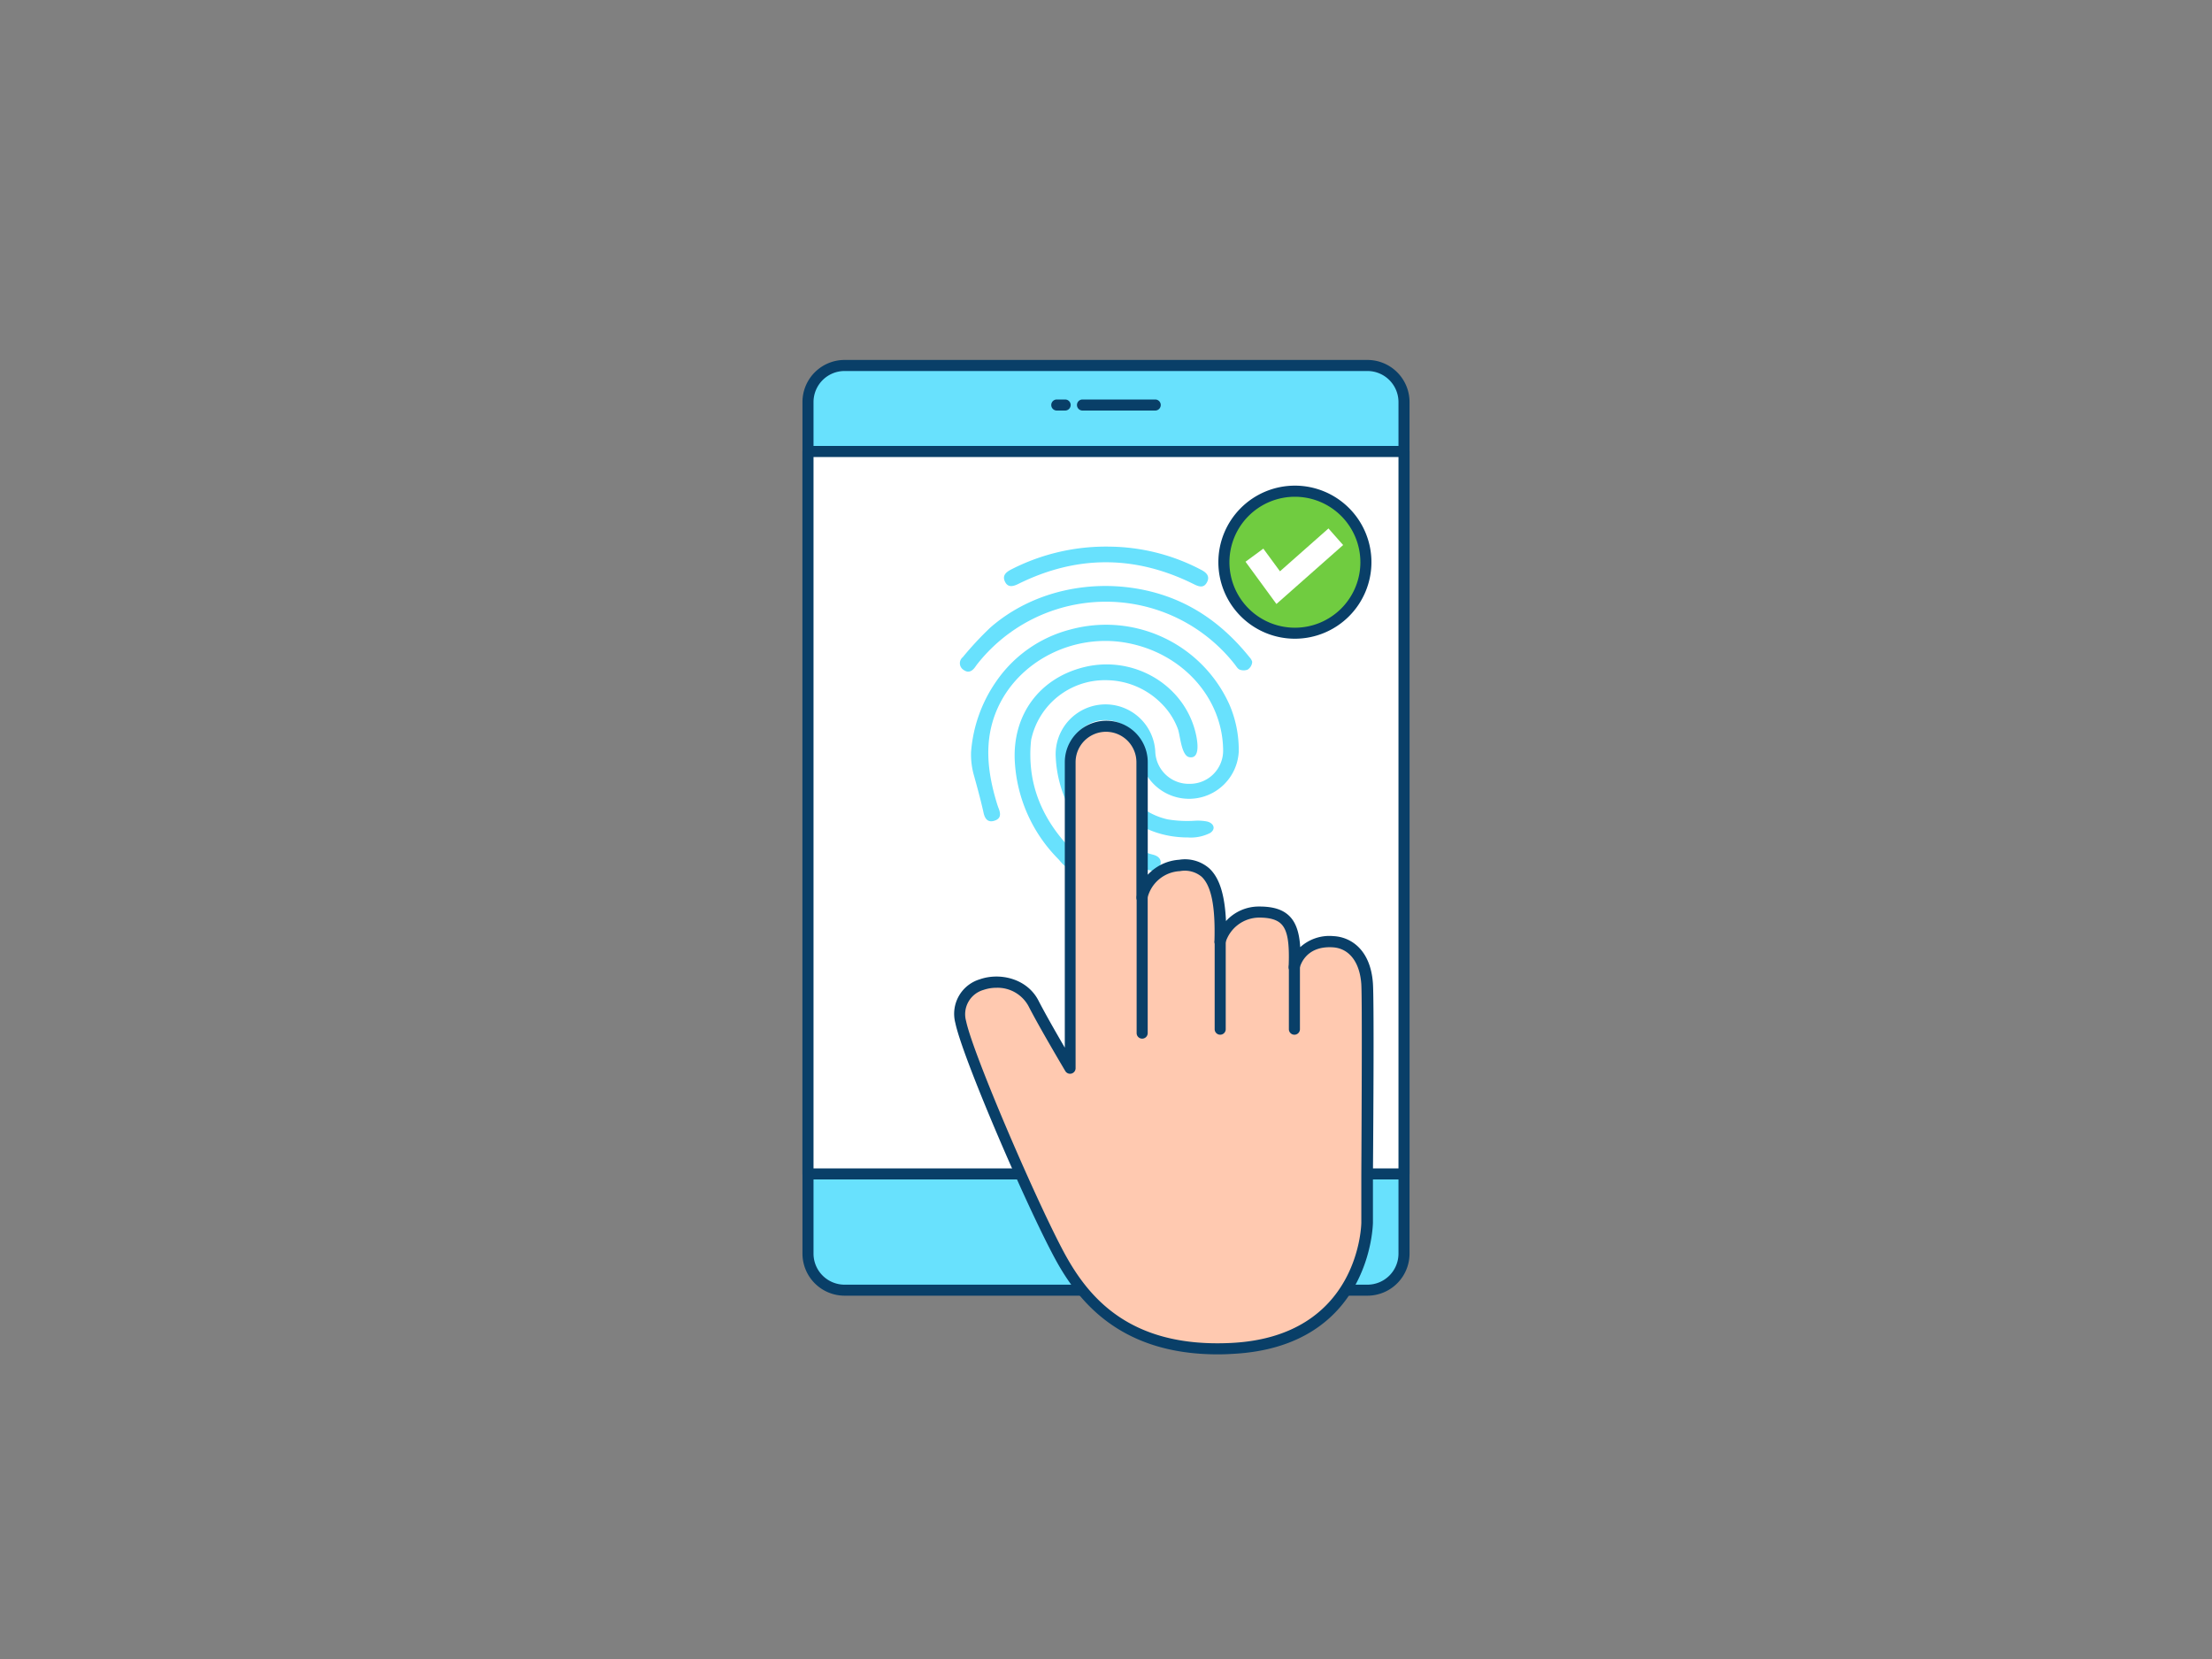 <svg id="_480_finger_print_outline" data-name="#480_finger_print_outline" xmlns="http://www.w3.org/2000/svg" viewBox="0 0 400 300"><rect x="0" y="0" width="400" height="300" fill="#808080" stroke="none"/><rect x="146.11" y="66.09" width="107.77" height="167.22" rx="6.61" fill="#68e1fd"/><path d="M247.27,234.3H152.73a7.62,7.62,0,0,1-7.62-7.61V72.7a7.62,7.62,0,0,1,7.62-7.61h94.54a7.62,7.62,0,0,1,7.62,7.61v154A7.62,7.62,0,0,1,247.27,234.3ZM152.73,67.09a5.62,5.62,0,0,0-5.62,5.61v154a5.62,5.62,0,0,0,5.62,5.61h94.54a5.62,5.62,0,0,0,5.62-5.61V72.7a5.62,5.62,0,0,0-5.62-5.61Z" fill="#093f68"/><rect x="146.11" y="81.64" width="107.77" height="130.64" fill="#fff"/><path d="M253.89,213.28H146.11a1,1,0,0,1-1-1V81.64a1,1,0,0,1,1-1H253.89a1,1,0,0,1,1,1V212.28A1,1,0,0,1,253.89,213.28Zm-106.78-2H252.89V82.64H147.11Z" fill="#093f68"/><path d="M175.6,136a25.71,25.71,0,0,1,4.5-12.71,23.32,23.32,0,0,1,13.52-9.47,24.47,24.47,0,0,1,28.68,13.55A20.64,20.64,0,0,1,224,136a9,9,0,0,1-17.94.33,5.85,5.85,0,0,0-3.88-5.68,6.34,6.34,0,0,0-6.91,1.52c-1.92,2.05-1.69,4.53-1.22,7,1.5,7.65,6.21,12.51,13.44,15.08.29.1.59.19.89.27,1.06.25,1.78.83,1.41,2s-1.33,1-2.32.75a22.06,22.06,0,0,1-16.56-20.38,9,9,0,0,1,18-1,6.06,6.06,0,0,0,6.27,5.85,6,6,0,0,0,6-6.14c-.12-9.4-7.33-17.45-17.33-19.33-9.66-1.82-19.72,3.22-23.54,12-2.46,5.65-1.76,11.41,0,17.12.06.2.13.4.2.59.41,1,.65,2-.68,2.43s-1.8-.55-2-1.57c-.5-2.22-1.09-4.39-1.69-6.55A13.77,13.77,0,0,1,175.6,136Z" fill="#68e1fd"/><path d="M186.32,136.74c.07,6.56,2.79,12,7.19,16.64.79.84,2.15,1.72.9,3s-2.23-.12-3-1a27.15,27.15,0,0,1-7.91-17.86c-.38-8.28,4.46-14.89,12.54-16.88,9.16-2.25,18.44,3.41,20.28,12.4.19.94.78,4.26-1.26,3.88-1.45-.28-1.63-3.93-2.06-5.1a12.77,12.77,0,0,0-3-4.63A14.17,14.17,0,0,0,200,123a13.61,13.61,0,0,0-13.53,10.76A22.3,22.3,0,0,0,186.32,136.74Z" fill="#68e1fd"/><path d="M226.42,119.87a1.8,1.8,0,0,1-.81,1.22,2,2,0,0,1-1.43,0c-.34-.12-.59-.55-.84-.88a29.62,29.62,0,0,0-46.71,0l-.27.38c-.55.77-1.23,1.19-2.11.55a1.41,1.41,0,0,1-.15-2.3,59,59,0,0,1,5-5.37c7.67-6.69,18.5-8.9,28.34-6.66,7.68,1.75,13.67,6,18.54,12.07a2,2,0,0,1,.44.73A.69.69,0,0,1,226.42,119.87Z" fill="#68e1fd"/><path d="M200.77,98.85A36.26,36.26,0,0,1,217.13,103c1,.5,1.73,1.18,1.12,2.31s-1.52.75-2.44.29q-15.85-7.85-31.68,0c-.94.46-1.87.69-2.4-.42s.19-1.72,1.12-2.2A37.53,37.53,0,0,1,200.77,98.85Z" fill="#68e1fd"/><path d="M214.84,151.44c-9.07,0-15.73-6.12-16.39-14.54a2.91,2.91,0,0,1,.9-2.22c.83-.63,1.85.22,1.93,1.64a12.31,12.31,0,0,0,2.16,6.57,12.6,12.6,0,0,0,7.71,5.28,21.63,21.63,0,0,0,5,.24,8.75,8.75,0,0,1,2.11.14c1.22.28,1.66,1.35.59,2.07A7.72,7.72,0,0,1,214.84,151.44Z" fill="#68e1fd"/><path d="M193.55,193.17V137.83a6.5,6.5,0,0,1,6.49-6.5h0a6.5,6.5,0,0,1,6.5,6.5v24.42a7.3,7.3,0,0,1,6.77-5.79c5.93-.56,7.63,4.38,7.34,13.84,0,0,1.42-5.37,7.06-5.37s6.64,3,6.36,9.89c0,0,1.06-4.8,6.91-4.52,3.11.15,5.86,2.54,6.2,7.64.26,3.95,0,37.23,0,43.16s-4,21.76-24.55,22.75c-17.57.85-26-7.2-31.34-17.36s-16.32-35.7-17.55-41.65c-1.65-7.91,9.93-9.74,13.17-3.39C189,185.45,193.55,193.17,193.55,193.17Z" fill="#ffc9b0"/><path d="M220.21,244.91c-18.16,0-25.69-10.16-29.8-18-5.47-10.36-16.4-35.87-17.65-41.91a6.51,6.51,0,0,1,4.42-7.91c3.6-1.27,8.56-.17,10.62,3.87,1.18,2.3,3.24,5.9,4.75,8.49V137.83a7.5,7.5,0,1,1,15,0v20.35a8.52,8.52,0,0,1,5.68-2.71,6.67,6.67,0,0,1,5.47,1.58c1.82,1.71,2.77,4.71,3,9.51a8,8,0,0,1,6.06-2.63c2.57,0,4.31.58,5.5,1.82s1.72,3.14,1.86,5.53a7.83,7.83,0,0,1,6-2c3.19.15,6.74,2.49,7.15,8.57.2,3,.1,22.09,0,34.71,0,3.93,0,7,0,8.51,0,.23-.29,22.55-25.5,23.76C221.84,244.89,221,244.91,220.21,244.91Zm-40-66.29a7.18,7.18,0,0,0-2.37.39,4.57,4.57,0,0,0-3.14,5.63c1.21,5.78,12.18,31.36,17.46,41.38,4.39,8.31,11.81,17.73,30.41,16.83,23.33-1.12,23.6-21.55,23.6-21.76,0-1.46,0-4.59,0-8.53.06-11.82.16-31.61,0-34.56-.27-4.05-2.23-6.56-5.24-6.7-5-.27-5.86,3.57-5.9,3.73a1,1,0,0,1-2-.25c.17-4.29-.2-6.5-1.3-7.65-.79-.82-2.07-1.2-4.06-1.2a6.41,6.41,0,0,0-6.09,4.62,1,1,0,0,1-1.11.74,1,1,0,0,1-.86-1c.19-6.35-.55-10.09-2.33-11.76a4.76,4.76,0,0,0-3.91-1,6.35,6.35,0,0,0-5.89,4.95,1,1,0,0,1-1.06.84,1,1,0,0,1-.92-1V137.83a5.5,5.5,0,1,0-11,0v55.34a1,1,0,0,1-1.86.51c-.19-.32-4.63-7.79-6.67-11.77A6.36,6.36,0,0,0,180.22,178.62Z" fill="#093f68"/><path d="M220.65,187.11a1,1,0,0,1-1-1V170.3a1,1,0,0,1,2,0v15.81A1,1,0,0,1,220.65,187.11Z" fill="#093f68"/><path d="M206.54,187.82a1,1,0,0,1-1-1V162.25a1,1,0,0,1,2,0v24.57A1,1,0,0,1,206.54,187.82Z" fill="#093f68"/><path d="M234.07,187.11a1,1,0,0,1-1-1V174.82a1,1,0,0,1,2,0v11.29A1,1,0,0,1,234.07,187.11Z" fill="#093f68"/><circle cx="234.2" cy="101.66" r="12.84" fill="#70cc40"/><path d="M234.2,115.5A13.84,13.84,0,1,1,248,101.67,13.85,13.85,0,0,1,234.2,115.5Zm0-25.67A11.84,11.84,0,1,0,246,101.67,11.85,11.85,0,0,0,234.2,89.83Z" fill="#093f68"/><polygon points="230.82 109.22 225.23 101.58 228.45 99.21 231.46 103.31 240.23 95.56 242.88 98.56 230.82 109.22" fill="#fff"/><path d="M192.61,74.24H191.1a1,1,0,0,1,0-2h1.51a1,1,0,0,1,0,2Z" fill="#093f68"/><path d="M208.9,74.24H195.75a1,1,0,0,1,0-2H208.9a1,1,0,0,1,0,2Z" fill="#093f68"/></svg>